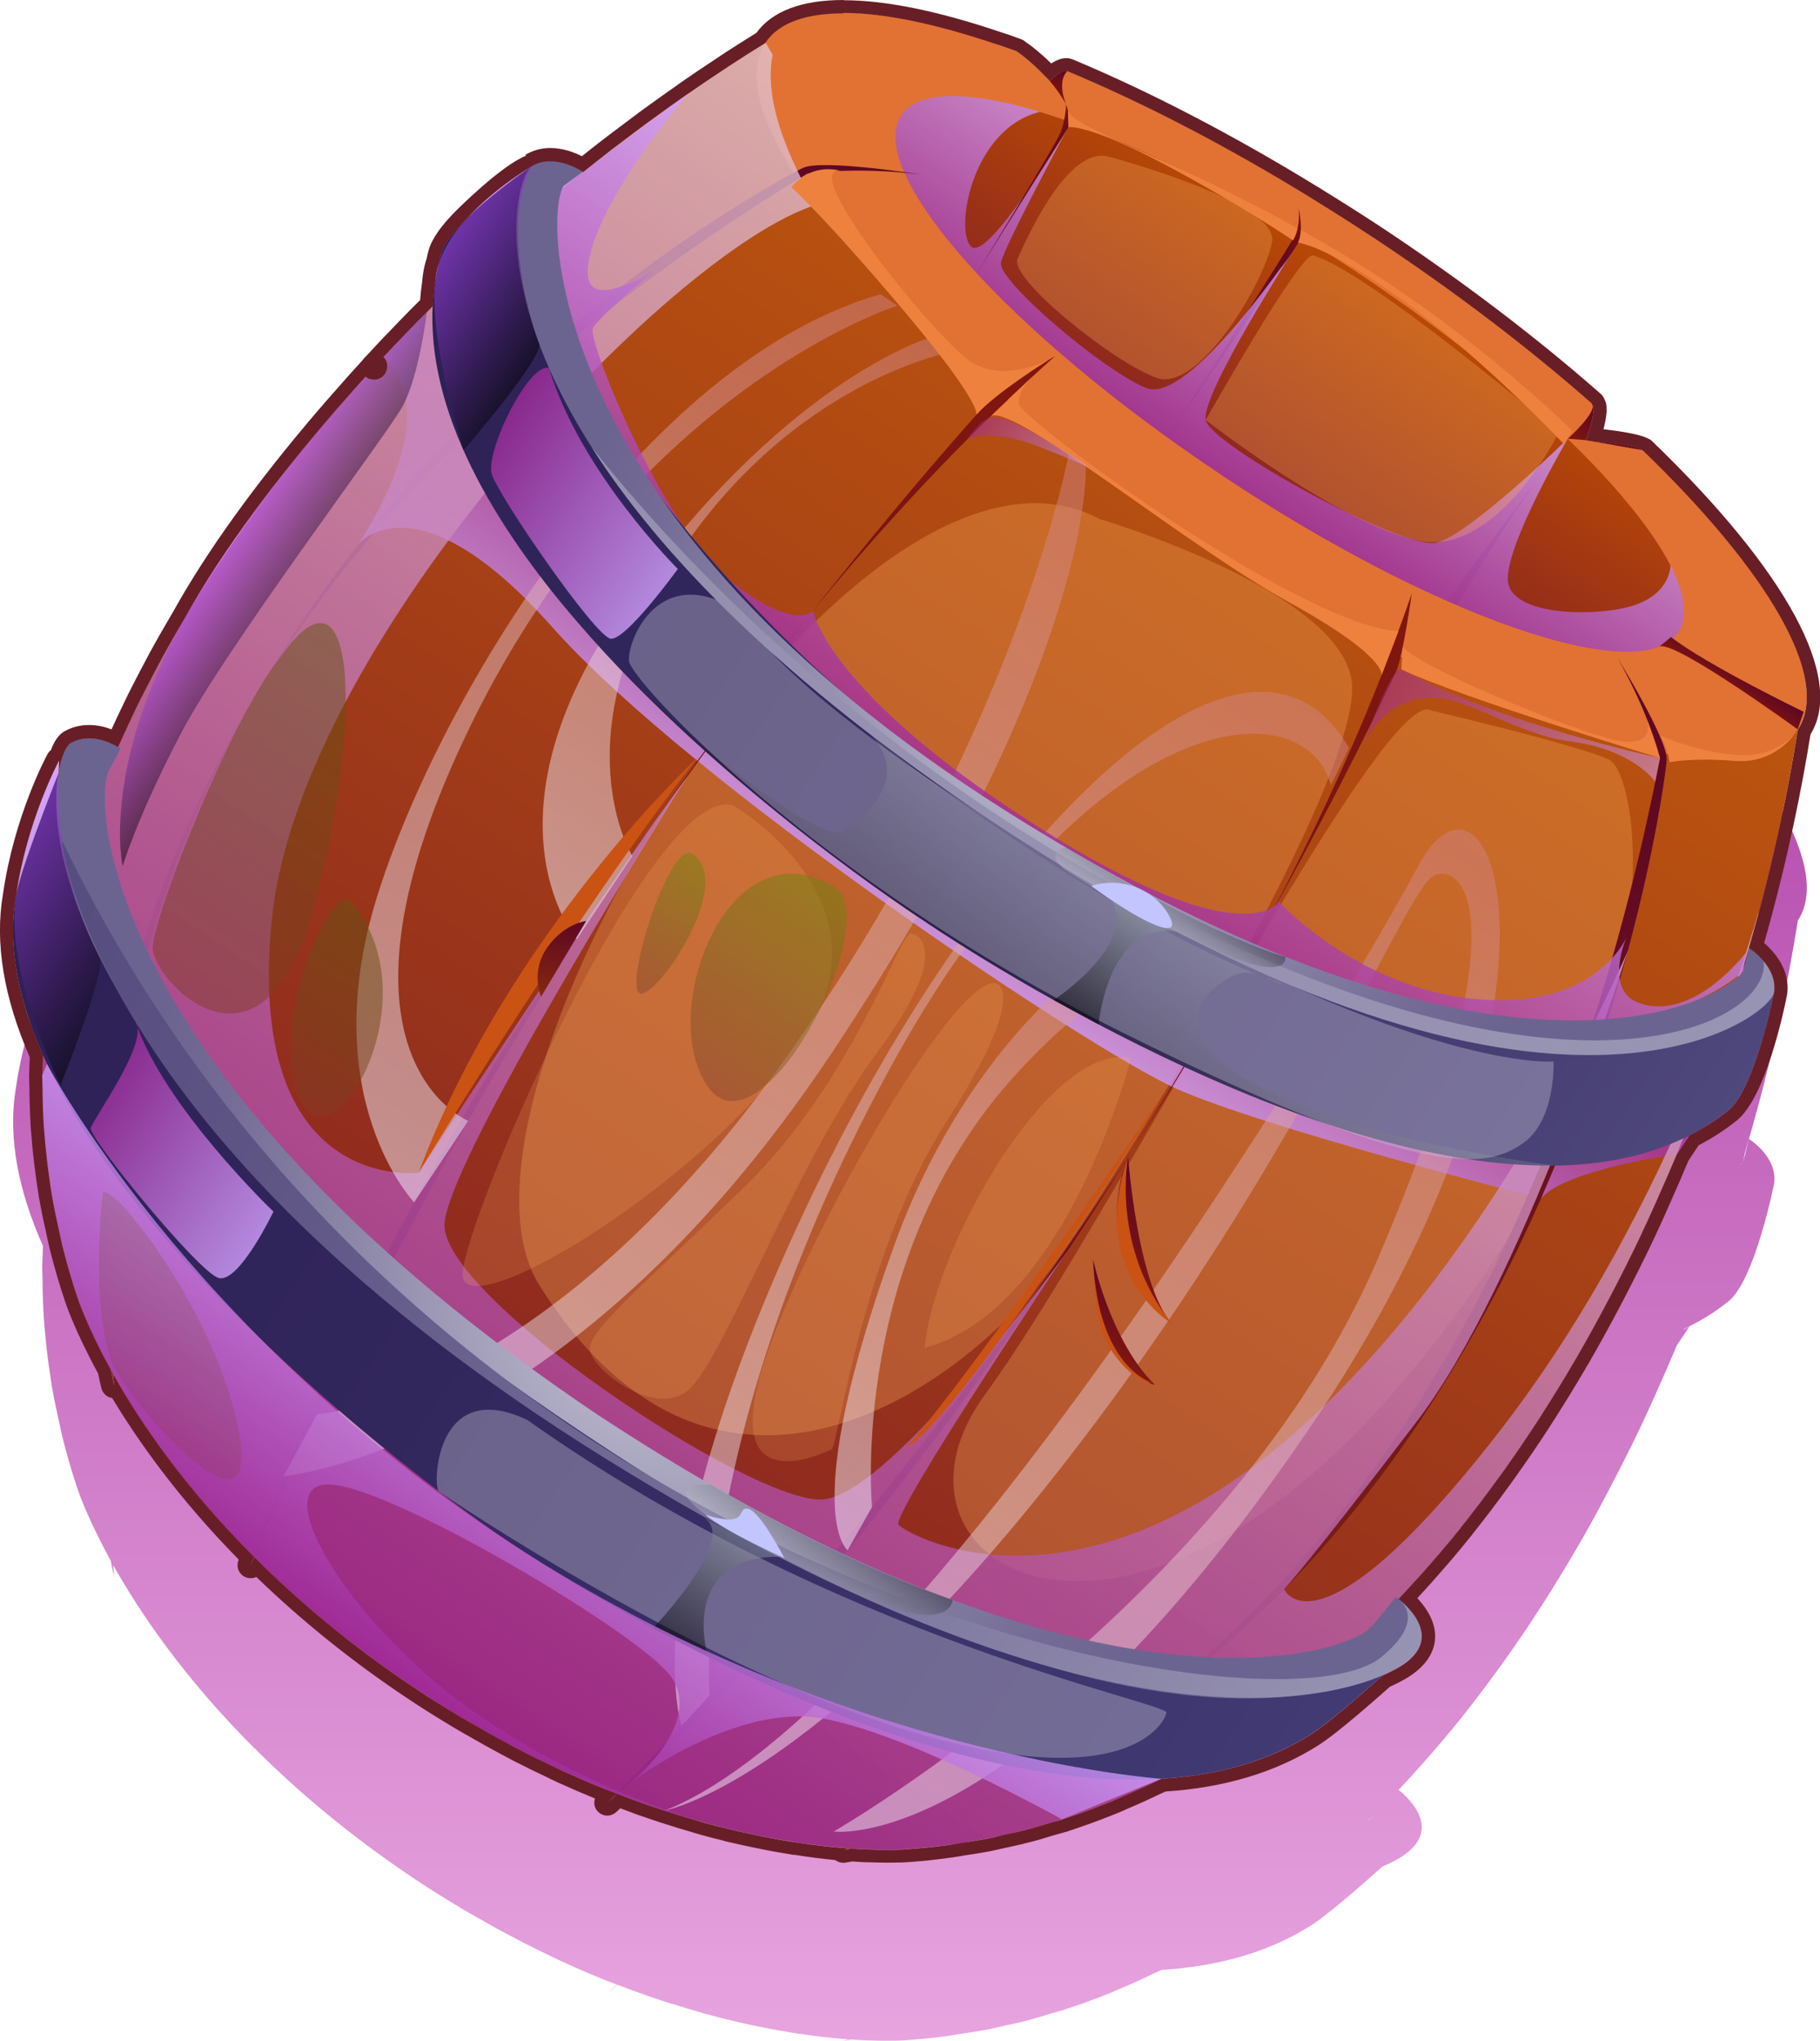 <?xml version="1.0" encoding="UTF-8"?>
<svg xmlns="http://www.w3.org/2000/svg" xmlns:xlink="http://www.w3.org/1999/xlink" viewBox="0 0 226.43 253.86">
  <defs>
    <style>
      .cls-1 {
        fill: url(#_ÂÁ_Ï_ÌÌ_È_ËÂÌÚ_1900-2);
      }

      .cls-2 {
        fill: url(#_ÂÁ_Ï_ÌÌ_È_ËÂÌÚ_384-10);
      }

      .cls-3 {
        fill: url(#_ÂÁ_Ï_ÌÌ_È_ËÂÌÚ_384-11);
      }

      .cls-4, .cls-5 {
        fill: #ffb060;
      }

      .cls-4, .cls-5, .cls-6 {
        mix-blend-mode: soft-light;
      }

      .cls-4, .cls-7 {
        opacity: .2;
      }

      .cls-5, .cls-8, .cls-9, .cls-10, .cls-11, .cls-12 {
        opacity: .3;
      }

      .cls-13 {
        fill: url(#_ÂÁ_Ï_ÌÌ_È_ËÂÌÚ_352);
      }

      .cls-14 {
        fill: url(#_ÂÁ_Ï_ÌÌ_È_ËÂÌÚ_396);
      }

      .cls-15 {
        fill: url(#_ÂÁ_Ï_ÌÌ_È_ËÂÌÚ_258);
      }

      .cls-16 {
        fill: url(#_ÂÁ_Ï_ÌÌ_È_ËÂÌÚ_384);
      }

      .cls-17 {
        fill: url(#_ÂÁ_Ï_ÌÌ_È_ËÂÌÚ_100);
      }

      .cls-18, .cls-19, .cls-20, .cls-21, .cls-22, .cls-23, .cls-24, .cls-25, .cls-26, .cls-27, .cls-28 {
        mix-blend-mode: multiply;
      }

      .cls-18, .cls-29, .cls-30, .cls-27, .cls-28, .cls-31, .cls-32, .cls-33, .cls-34, .cls-35, .cls-36, .cls-37 {
        opacity: .5;
      }

      .cls-38 {
        fill: url(#_ÂÁ_Ï_ÌÌ_È_ËÂÌÚ_352-2);
      }

      .cls-39 {
        fill: url(#_ÂÁ_Ï_ÌÌ_È_ËÂÌÚ_384-4);
      }

      .cls-40 {
        fill: url(#_ÂÁ_Ï_ÌÌ_È_ËÂÌÚ_384-3);
      }

      .cls-41 {
        fill: url(#_ÂÁ_Ï_ÌÌ_È_ËÂÌÚ_384-6);
      }

      .cls-42 {
        fill: url(#_ÂÁ_Ï_ÌÌ_È_ËÂÌÚ_384-9);
      }

      .cls-43 {
        fill: url(#_ÂÁ_Ï_ÌÌ_È_ËÂÌÚ_384-2);
      }

      .cls-44 {
        fill: url(#_ÂÁ_Ï_ÌÌ_È_ËÂÌÚ_384-7);
      }

      .cls-45 {
        fill: url(#_ÂÁ_Ï_ÌÌ_È_ËÂÌÚ_384-5);
      }

      .cls-46 {
        fill: url(#_ÂÁ_Ï_ÌÌ_È_ËÂÌÚ_384-8);
      }

      .cls-19 {
        fill: url(#_ÂÁ_Ï_ÌÌ_È_ËÂÌÚ_174);
      }

      .cls-19, .cls-20, .cls-21, .cls-23, .cls-24, .cls-25, .cls-26 {
        opacity: .8;
      }

      .cls-20 {
        fill: url(#_ÂÁ_Ï_ÌÌ_È_ËÂÌÚ_172);
      }

      .cls-21 {
        fill: url(#_ÂÁ_Ï_ÌÌ_È_ËÂÌÚ_11);
      }

      .cls-7 {
        fill: url(#_ÂÁ_Ï_ÌÌ_È_ËÂÌÚ_197-3);
      }

      .cls-29 {
        fill: url(#_ÂÁ_Ï_ÌÌ_È_ËÂÌÚ_197-2);
      }

      .cls-30 {
        fill: url(#_ÂÁ_Ï_ÌÌ_È_ËÂÌÚ_245-2);
      }

      .cls-47 {
        isolation: isolate;
      }

      .cls-48 {
        fill: #c3c5ff;
      }

      .cls-49 {
        fill: #ca5213;
      }

      .cls-50 {
        fill: #e27233;
      }

      .cls-6 {
        fill: #c1bbd1;
        opacity: .4;
      }

      .cls-51 {
        fill: #681e26;
      }

      .cls-23 {
        fill: url(#_ÂÁ_Ï_ÌÌ_È_ËÂÌÚ_11-3);
      }

      .cls-24 {
        fill: url(#_ÂÁ_Ï_ÌÌ_È_ËÂÌÚ_11-2);
      }

      .cls-25 {
        fill: url(#_ÂÁ_Ï_ÌÌ_È_ËÂÌÚ_11-4);
      }

      .cls-26 {
        fill: url(#_ÂÁ_Ï_ÌÌ_È_ËÂÌÚ_1027);
      }

      .cls-27 {
        fill: url(#_ÂÁ_Ï_ÌÌ_È_ËÂÌÚ_11-6);
      }

      .cls-28 {
        fill: url(#_ÂÁ_Ï_ÌÌ_È_ËÂÌÚ_11-5);
      }

      .cls-8 {
        fill: url(#_ÂÁ_Ï_ÌÌ_È_ËÂÌÚ_131-2);
      }

      .cls-8, .cls-31, .cls-32, .cls-9, .cls-10, .cls-11, .cls-33, .cls-34, .cls-37, .cls-12 {
        mix-blend-mode: screen;
      }

      .cls-31 {
        fill: url(#_ÂÁ_Ï_ÌÌ_È_ËÂÌÚ_62-5);
      }

      .cls-32 {
        fill: url(#_ÂÁ_Ï_ÌÌ_È_ËÂÌÚ_62-4);
      }

      .cls-9 {
        fill: url(#_ÂÁ_Ï_ÌÌ_È_ËÂÌÚ_62-2);
      }

      .cls-10 {
        fill: url(#_ÂÁ_Ï_ÌÌ_È_ËÂÌÚ_62-3);
      }

      .cls-11 {
        fill: url(#_ÂÁ_Ï_ÌÌ_È_ËÂÌÚ_131);
      }

      .cls-33 {
        fill: url(#_ÂÁ_Ï_ÌÌ_È_ËÂÌÚ_8-2);
      }

      .cls-34 {
        fill: url(#_ÂÁ_Ï_ÌÌ_È_ËÂÌÚ_8-3);
      }

      .cls-35 {
        fill: url(#_ÂÁ_Ï_ÌÌ_È_ËÂÌÚ_197);
      }

      .cls-36 {
        fill: url(#_ÂÁ_Ï_ÌÌ_È_ËÂÌÚ_245);
      }

      .cls-52 {
        fill: url(#_ÂÁ_Ï_ÌÌ_È_ËÂÌÚ_25-3);
      }

      .cls-53 {
        fill: url(#_ÂÁ_Ï_ÌÌ_È_ËÂÌÚ_25-2);
      }

      .cls-54 {
        fill: url(#_ÂÁ_Ï_ÌÌ_È_ËÂÌÚ_1900);
      }

      .cls-55 {
        fill: url(#_ÂÁ_Ï_ÌÌ_È_ËÂÌÚ_17-6);
      }

      .cls-56 {
        fill: url(#_ÂÁ_Ï_ÌÌ_È_ËÂÌÚ_17-5);
      }

      .cls-57 {
        fill: url(#_ÂÁ_Ï_ÌÌ_È_ËÂÌÚ_17-2);
      }

      .cls-58 {
        fill: url(#_ÂÁ_Ï_ÌÌ_È_ËÂÌÚ_17-3);
      }

      .cls-59 {
        fill: url(#_ÂÁ_Ï_ÌÌ_È_ËÂÌÚ_17-4);
      }

      .cls-60 {
        fill: url(#_ÂÁ_Ï_ÌÌ_È_ËÂÌÚ_81-2);
      }

      .cls-61 {
        fill: url(#_ÂÁ_Ï_ÌÌ_È_ËÂÌÚ_81-3);
      }

      .cls-37 {
        fill: url(#_ÂÁ_Ï_ÌÌ_È_ËÂÌÚ_8);
      }

      .cls-62 {
        fill: url(#_ÂÁ_Ï_ÌÌ_È_ËÂÌÚ_81);
      }

      .cls-63 {
        fill: url(#_ÂÁ_Ï_ÌÌ_È_ËÂÌÚ_69);
      }

      .cls-64 {
        fill: url(#_ÂÁ_Ï_ÌÌ_È_ËÂÌÚ_17);
      }

      .cls-65 {
        fill: url(#_ÂÁ_Ï_ÌÌ_È_ËÂÌÚ_59);
      }

      .cls-66 {
        fill: url(#_ÂÁ_Ï_ÌÌ_È_ËÂÌÚ_24);
      }

      .cls-67 {
        fill: url(#_ÂÁ_Ï_ÌÌ_È_ËÂÌÚ_25);
      }

      .cls-12 {
        fill: url(#_ÂÁ_Ï_ÌÌ_È_ËÂÌÚ_62);
      }

      .cls-68 {
        fill: #ef813e;
      }
    </style>
    <linearGradient id="_ÂÁ_Ï_ÌÌ_È_ËÂÌÚ_1900" data-name="¡ÂÁ˚ÏˇÌÌ˚È „‡‰ËÂÌÚ 1900" x1="113.2" y1="253.86" x2="113.2" y2="25.39" gradientUnits="userSpaceOnUse">
      <stop offset="0" stop-color="#e7a4df"/>
      <stop offset="1" stop-color="#a12a9a"/>
    </linearGradient>
    <linearGradient id="_ÂÁ_Ï_ÌÌ_È_ËÂÌÚ_1900-2" data-name="¡ÂÁ˚ÏˇÌÌ˚È „‡‰ËÂÌÚ 1900" x1="46.59" y1="69.38" x2="46.59" y2="69.3" xlink:href="#_ÂÁ_Ï_ÌÌ_È_ËÂÌÚ_1900"/>
    <linearGradient id="_ÂÁ_Ï_ÌÌ_È_ËÂÌÚ_24" data-name="¡ÂÁ˚ÏˇÌÌ˚È „‡‰ËÂÌÚ 24" x1="-821.49" y1="2201.66" x2="-821.49" y2="2007.11" gradientTransform="translate(1955.28 -1167.8) rotate(33.64)" gradientUnits="userSpaceOnUse">
      <stop offset="0" stop-color="#831f24"/>
      <stop offset="1" stop-color="#bb540e"/>
    </linearGradient>
    <linearGradient id="_ÂÁ_Ï_ÌÌ_È_ËÂÌÚ_258" data-name="¡ÂÁ˚ÏˇÌÌ˚È „‡‰ËÂÌÚ 258" x1="-822.46" y1="2025.29" x2="-822.46" y2="1988.13" gradientTransform="translate(1955.28 -1167.8) rotate(33.64)" gradientUnits="userSpaceOnUse">
      <stop offset="0" stop-color="#831f24"/>
      <stop offset="1" stop-color="#bb4b04"/>
    </linearGradient>
    <linearGradient id="_ÂÁ_Ï_ÌÌ_È_ËÂÌÚ_384" data-name="¡ÂÁ˚ÏˇÌÌ˚È „‡‰ËÂÌÚ 384" x1="-788.9" y1="2017.98" x2="-788.9" y2="1992.87" gradientTransform="translate(1955.28 -1167.8) rotate(33.64)" gradientUnits="userSpaceOnUse">
      <stop offset="0" stop-color="#81170e"/>
      <stop offset="1" stop-color="#5e0624"/>
    </linearGradient>
    <linearGradient id="_ÂÁ_Ï_ÌÌ_È_ËÂÌÚ_384-2" data-name="¡ÂÁ˚ÏˇÌÌ˚È „‡‰ËÂÌÚ 384" x1="-830.33" y1="2020.33" x2="-830.33" y2="1985.58" xlink:href="#_ÂÁ_Ï_ÌÌ_È_ËÂÌÚ_384"/>
    <linearGradient id="_ÂÁ_Ï_ÌÌ_È_ËÂÌÚ_11" data-name="¡ÂÁ˚ÏˇÌÌ˚È „‡‰ËÂÌÚ 11" x1="-820.67" y1="2025.29" x2="-820.67" y2="1991.41" gradientTransform="translate(1955.28 -1167.8) rotate(33.64)" gradientUnits="userSpaceOnUse">
      <stop offset="0" stop-color="#a12a9a"/>
      <stop offset="1" stop-color="#d3a2ff"/>
    </linearGradient>
    <linearGradient id="_ÂÁ_Ï_ÌÌ_È_ËÂÌÚ_384-3" data-name="¡ÂÁ˚ÏˇÌÌ˚È „‡‰ËÂÌÚ 384" x1="-754.37" y1="2008.06" x2="-754.37" y2="2004.87" xlink:href="#_ÂÁ_Ï_ÌÌ_È_ËÂÌÚ_384"/>
    <linearGradient id="_ÂÁ_Ï_ÌÌ_È_ËÂÌÚ_384-4" data-name="¡ÂÁ˚ÏˇÌÌ˚È „‡‰ËÂÌÚ 384" x1="-787.22" y1="1992.87" x2="-787.22" y2="1987.53" xlink:href="#_ÂÁ_Ï_ÌÌ_È_ËÂÌÚ_384"/>
    <linearGradient id="_ÂÁ_Ï_ÌÌ_È_ËÂÌÚ_384-5" data-name="¡ÂÁ˚ÏˇÌÌ˚È „‡‰ËÂÌÚ 384" x1="-788.2" y1="1987.54" x2="-788.2" y2="1987.52" xlink:href="#_ÂÁ_Ï_ÌÌ_È_ËÂÌÚ_384"/>
    <linearGradient id="_ÂÁ_Ï_ÌÌ_È_ËÂÌÚ_384-6" data-name="¡ÂÁ˚ÏˇÌÌ˚È „‡‰ËÂÌÚ 384" x1="-782.95" y1="1991.75" x2="-782.95" y2="1988.87" xlink:href="#_ÂÁ_Ï_ÌÌ_È_ËÂÌÚ_384"/>
    <linearGradient id="_ÂÁ_Ï_ÌÌ_È_ËÂÌÚ_384-7" data-name="¡ÂÁ˚ÏˇÌÌ˚È „‡‰ËÂÌÚ 384" x1="-864.88" y1="1992.81" x2="-864.88" y2="1989.27" xlink:href="#_ÂÁ_Ï_ÌÌ_È_ËÂÌÚ_384"/>
    <linearGradient id="_ÂÁ_Ï_ÌÌ_È_ËÂÌÚ_384-8" data-name="¡ÂÁ˚ÏˇÌÌ˚È „‡‰ËÂÌÚ 384" x1="-868.09" y1="1991.43" x2="-868.09" y2="1990.94" xlink:href="#_ÂÁ_Ï_ÌÌ_È_ËÂÌÚ_384"/>
    <linearGradient id="_ÂÁ_Ï_ÌÌ_È_ËÂÌÚ_384-9" data-name="¡ÂÁ˚ÏˇÌÌ˚È „‡‰ËÂÌÚ 384" x1="-863.22" y1="2004.64" x2="-860.83" y2="2004.64" xlink:href="#_ÂÁ_Ï_ÌÌ_È_ËÂÌÚ_384"/>
    <linearGradient id="_ÂÁ_Ï_ÌÌ_È_ËÂÌÚ_81" data-name="¡ÂÁ˚ÏˇÌÌ˚È „‡‰ËÂÌÚ 81" x1="-890.14" y1="2191.07" x2="-890.14" y2="2010.14" gradientTransform="translate(1955.28 -1167.8) rotate(33.64)" gradientUnits="userSpaceOnUse">
      <stop offset="0" stop-color="#86290e"/>
      <stop offset="1" stop-color="#5e0624"/>
    </linearGradient>
    <linearGradient id="_ÂÁ_Ï_ÌÌ_È_ËÂÌÚ_174" data-name="¡ÂÁ˚ÏˇÌÌ˚È „‡‰ËÂÌÚ 174" x1="-822.22" y1="2088.25" x2="-822.22" y2="2056.62" gradientTransform="translate(1955.28 -1167.8) rotate(33.64)" gradientUnits="userSpaceOnUse">
      <stop offset="0" stop-color="#cc9cff"/>
      <stop offset="1" stop-color="#a12a9a"/>
    </linearGradient>
    <linearGradient id="_ÂÁ_Ï_ÌÌ_È_ËÂÌÚ_25" data-name="¡ÂÁ˚ÏˇÌÌ˚È „‡‰ËÂÌÚ 25" x1="-851.83" y1="2200.31" x2="-851.83" y2="2019.63" gradientTransform="translate(1955.28 -1167.8) rotate(33.64)" gradientUnits="userSpaceOnUse">
      <stop offset="0" stop-color="#5e0624"/>
      <stop offset="1" stop-color="#81170e"/>
    </linearGradient>
    <linearGradient id="_ÂÁ_Ï_ÌÌ_È_ËÂÌÚ_81-2" data-name="¡ÂÁ˚ÏˇÌÌ˚È „‡‰ËÂÌÚ 81" x1="5698.51" y1="2189.63" x2="5698.51" y2="2012.83" gradientTransform="translate(6073.73 1572.03) rotate(-146.36) scale(1 -1)" xlink:href="#_ÂÁ_Ï_ÌÌ_È_ËÂÌÚ_81"/>
    <linearGradient id="_ÂÁ_Ï_ÌÌ_È_ËÂÌÚ_25-2" data-name="¡ÂÁ˚ÏˇÌÌ˚È „‡‰ËÂÌÚ 25" x1="5735.5" y1="2201.01" x2="5735.5" y2="2020.32" gradientTransform="translate(6073.73 1572.03) rotate(-146.36) scale(1 -1)" xlink:href="#_ÂÁ_Ï_ÌÌ_È_ËÂÌÚ_25"/>
    <linearGradient id="_ÂÁ_Ï_ÌÌ_È_ËÂÌÚ_1027" data-name="¡ÂÁ˚ÏˇÌÌ˚È „‡‰ËÂÌÚ 1027" x1="-821.49" y1="2201.66" x2="-821.49" y2="2007.12" gradientTransform="translate(1955.28 -1167.8) rotate(33.64)" gradientUnits="userSpaceOnUse">
      <stop offset="0" stop-color="#a12a9a"/>
      <stop offset="1" stop-color="#e3c2cf"/>
    </linearGradient>
    <linearGradient id="_ÂÁ_Ï_ÌÌ_È_ËÂÌÚ_17" data-name="¡ÂÁ˚ÏˇÌÌ˚È „‡‰ËÂÌÚ 17" x1="-870.13" y1="2151.44" x2="-870.13" y2="2025.28" gradientTransform="translate(1955.28 -1167.8) rotate(33.64)" gradientUnits="userSpaceOnUse">
      <stop offset="0" stop-color="#f6f2ff"/>
      <stop offset="1" stop-color="#cf8081"/>
    </linearGradient>
    <linearGradient id="_ÂÁ_Ï_ÌÌ_È_ËÂÌÚ_17-2" data-name="¡ÂÁ˚ÏˇÌÌ˚È „‡‰ËÂÌÚ 17" x1="-865.42" y1="2112.99" x2="-865.42" y2="2025.79" xlink:href="#_ÂÁ_Ï_ÌÌ_È_ËÂÌÚ_17"/>
    <linearGradient id="_ÂÁ_Ï_ÌÌ_È_ËÂÌÚ_17-3" data-name="¡ÂÁ˚ÏˇÌÌ˚È „‡‰ËÂÌÚ 17" x1="-836.34" y1="2188.81" x2="-836.34" y2="2028.81" xlink:href="#_ÂÁ_Ï_ÌÌ_È_ËÂÌÚ_17"/>
    <linearGradient id="_ÂÁ_Ï_ÌÌ_È_ËÂÌÚ_17-4" data-name="¡ÂÁ˚ÏˇÌÌ˚È „‡‰ËÂÌÚ 17" x1="-802.77" y1="2187.23" x2="-802.77" y2="2038.25" xlink:href="#_ÂÁ_Ï_ÌÌ_È_ËÂÌÚ_17"/>
    <linearGradient id="_ÂÁ_Ï_ÌÌ_È_ËÂÌÚ_17-5" data-name="¡ÂÁ˚ÏˇÌÌ˚È „‡‰ËÂÌÚ 17" x1="-794.83" y1="2157.6" x2="-794.83" y2="2069.55" xlink:href="#_ÂÁ_Ï_ÌÌ_È_ËÂÌÚ_17"/>
    <linearGradient id="_ÂÁ_Ï_ÌÌ_È_ËÂÌÚ_17-6" data-name="¡ÂÁ˚ÏˇÌÌ˚È „‡‰ËÂÌÚ 17" x1="-766.99" y1="2197.15" x2="-766.99" y2="2040.42" xlink:href="#_ÂÁ_Ï_ÌÌ_È_ËÂÌÚ_17"/>
    <linearGradient id="_ÂÁ_Ï_ÌÌ_È_ËÂÌÚ_59" data-name="¡ÂÁ˚ÏˇÌÌ˚È „‡‰ËÂÌÚ 59" x1="-922.33" y1="2153.8" x2="-720.64" y2="2153.8" gradientTransform="translate(1955.28 -1167.8) rotate(33.64)" gradientUnits="userSpaceOnUse">
      <stop offset="0" stop-color="#2c2055"/>
      <stop offset=".4" stop-color="#32275d"/>
      <stop offset="1" stop-color="#423b74"/>
    </linearGradient>
    <radialGradient id="_ÂÁ_Ï_ÌÌ_È_ËÂÌÚ_352" data-name="¡ÂÁ˚ÏˇÌÌ˚È „‡‰ËÂÌÚ 352" cx="-821.48" cy="2144.17" fx="-821.48" fy="2144.17" r="72.72" gradientTransform="translate(1955.28 -1167.8) rotate(33.64)" gradientUnits="userSpaceOnUse">
      <stop offset="0" stop-color="#ceccdb"/>
      <stop offset=".24" stop-color="#afacc4"/>
      <stop offset=".57" stop-color="#8b85a7"/>
      <stop offset=".84" stop-color="#746c96"/>
      <stop offset="1" stop-color="#6c6490"/>
    </radialGradient>
    <linearGradient id="_ÂÁ_Ï_ÌÌ_È_ËÂÌÚ_11-2" data-name="¡ÂÁ˚ÏˇÌÌ˚È „‡‰ËÂÌÚ 11" x1="-821.5" y1="2071.73" x2="-821.5" y2="2017.57" xlink:href="#_ÂÁ_Ï_ÌÌ_È_ËÂÌÚ_11"/>
    <linearGradient id="_ÂÁ_Ï_ÌÌ_È_ËÂÌÚ_69" data-name="¡ÂÁ˚ÏˇÌÌ˚È „‡‰ËÂÌÚ 69" x1="-917.88" y1="2061.56" x2="-725.08" y2="2061.56" gradientTransform="translate(1955.28 -1167.8) rotate(33.64)" gradientUnits="userSpaceOnUse">
      <stop offset="0" stop-color="#2c2055"/>
      <stop offset=".33" stop-color="#33285d"/>
      <stop offset=".87" stop-color="#484075"/>
      <stop offset="1" stop-color="#4f487d"/>
    </linearGradient>
    <radialGradient id="_ÂÁ_Ï_ÌÌ_È_ËÂÌÚ_352-2" data-name="¡ÂÁ˚ÏˇÌÌ˚È „‡‰ËÂÌÚ 352" cx="-821.49" cy="2052.61" fx="-821.49" fy="2052.61" r="67.13" xlink:href="#_ÂÁ_Ï_ÌÌ_È_ËÂÌÚ_352"/>
    <linearGradient id="_ÂÁ_Ï_ÌÌ_È_ËÂÌÚ_62" data-name="¡ÂÁ˚ÏˇÌÌ˚È „‡‰ËÂÌÚ 62" x1="-841.66" y1="2071.57" x2="-841.66" y2="2071.28" gradientTransform="translate(1955.28 -1167.8) rotate(33.64)" gradientUnits="userSpaceOnUse">
      <stop offset="0" stop-color="#000"/>
      <stop offset="1" stop-color="#95a1a9"/>
    </linearGradient>
    <linearGradient id="_ÂÁ_Ï_ÌÌ_È_ËÂÌÚ_62-2" data-name="¡ÂÁ˚ÏˇÌÌ˚È „‡‰ËÂÌÚ 62" x1="-781.79" y1="2069.78" x2="-781.79" y2="2069.01" xlink:href="#_ÂÁ_Ï_ÌÌ_È_ËÂÌÚ_62"/>
    <linearGradient id="_ÂÁ_Ï_ÌÌ_È_ËÂÌÚ_62-3" data-name="¡ÂÁ˚ÏˇÌÌ˚È „‡‰ËÂÌÚ 62" x1="-808.89" y1="2087.16" x2="-808.89" y2="2069.03" xlink:href="#_ÂÁ_Ï_ÌÌ_È_ËÂÌÚ_62"/>
    <linearGradient id="_ÂÁ_Ï_ÌÌ_È_ËÂÌÚ_8" data-name="¡ÂÁ˚ÏˇÌÌ˚È „‡‰ËÂÌÚ 8" x1="-917.69" y1="2053.05" x2="-900.79" y2="2053.05" gradientTransform="translate(1955.28 -1167.8) rotate(33.64)" gradientUnits="userSpaceOnUse">
      <stop offset="0" stop-color="#b147fb"/>
      <stop offset="1" stop-color="#000"/>
    </linearGradient>
    <linearGradient id="_ÂÁ_Ï_ÌÌ_È_ËÂÌÚ_8-2" data-name="¡ÂÁ˚ÏˇÌÌ˚È „‡‰ËÂÌÚ 8" x1="-922.34" y1="2146.92" x2="-899.78" y2="2146.92" xlink:href="#_ÂÁ_Ï_ÌÌ_È_ËÂÌÚ_8"/>
    <linearGradient id="_ÂÁ_Ï_ÌÌ_È_ËÂÌÚ_100" data-name="¡ÂÁ˚ÏˇÌÌ˚È „‡‰ËÂÌÚ 100" x1="-916.52" y1="2144.78" x2="-720.28" y2="2144.78" gradientTransform="translate(1955.28 -1167.8) rotate(33.64)" gradientUnits="userSpaceOnUse">
      <stop offset="0" stop-color="#564d7f"/>
      <stop offset=".22" stop-color="#5e5585"/>
      <stop offset=".58" stop-color="#746e97"/>
      <stop offset="1" stop-color="#9793b2"/>
    </linearGradient>
    <linearGradient id="_ÂÁ_Ï_ÌÌ_È_ËÂÌÚ_396" data-name="¡ÂÁ˚ÏˇÌÌ˚È „‡‰ËÂÌÚ 396" x1="-888.72" y1="2052.78" x2="-728.59" y2="2052.78" gradientTransform="translate(1955.28 -1167.8) rotate(33.64)" gradientUnits="userSpaceOnUse">
      <stop offset="0" stop-color="#9690af"/>
      <stop offset="1" stop-color="#9793b2"/>
    </linearGradient>
    <linearGradient id="_ÂÁ_Ï_ÌÌ_È_ËÂÌÚ_62-4" data-name="¡ÂÁ˚ÏˇÌÌ˚È „‡‰ËÂÌÚ 62" x1="-800.29" y1="2086.41" x2="-800.29" y2="2070.67" xlink:href="#_ÂÁ_Ï_ÌÌ_È_ËÂÌÚ_62"/>
    <linearGradient id="_ÂÁ_Ï_ÌÌ_È_ËÂÌÚ_131" data-name="¡ÂÁ˚ÏˇÌÌ˚È „‡‰ËÂÌÚ 131" x1="-789.37" y1="2163.72" x2="-789.37" y2="2155.51" gradientTransform="translate(1955.28 -1167.8) rotate(33.64)" gradientUnits="userSpaceOnUse">
      <stop offset="0" stop-color="#d3d8db"/>
      <stop offset="1" stop-color="#000"/>
    </linearGradient>
    <linearGradient id="_ÂÁ_Ï_ÌÌ_È_ËÂÌÚ_131-2" data-name="¡ÂÁ˚ÏˇÌÌ˚È „‡‰ËÂÌÚ 131" x1="-797.09" y1="2072.14" x2="-797.09" y2="2065.97" xlink:href="#_ÂÁ_Ï_ÌÌ_È_ËÂÌÚ_131"/>
    <linearGradient id="_ÂÁ_Ï_ÌÌ_È_ËÂÌÚ_62-5" data-name="¡ÂÁ˚ÏˇÌÌ˚È „‡‰ËÂÌÚ 62" x1="-797.96" y1="2179.08" x2="-797.96" y2="2162.76" xlink:href="#_ÂÁ_Ï_ÌÌ_È_ËÂÌÚ_62"/>
    <linearGradient id="_ÂÁ_Ï_ÌÌ_È_ËÂÌÚ_11-3" data-name="¡ÂÁ˚ÏˇÌÌ˚È „‡‰ËÂÌÚ 11" x1="-896.33" y1="2162.41" x2="-868.63" y2="2162.41" xlink:href="#_ÂÁ_Ï_ÌÌ_È_ËÂÌÚ_11"/>
    <linearGradient id="_ÂÁ_Ï_ÌÌ_È_ËÂÌÚ_11-4" data-name="¡ÂÁ˚ÏˇÌÌ˚È „‡‰ËÂÌÚ 11" x1="-899.88" y1="2067.68" x2="-871.42" y2="2067.68" xlink:href="#_ÂÁ_Ï_ÌÌ_È_ËÂÌÚ_11"/>
    <linearGradient id="_ÂÁ_Ï_ÌÌ_È_ËÂÌÚ_8-3" data-name="¡ÂÁ˚ÏˇÌÌ˚È „‡‰ËÂÌÚ 8" x1="-919.45" y1="2097.53" x2="-908.43" y2="2097.53" xlink:href="#_ÂÁ_Ï_ÌÌ_È_ËÂÌÚ_8"/>
    <linearGradient id="_ÂÁ_Ï_ÌÌ_È_ËÂÌÚ_172" data-name="¡ÂÁ˚ÏˇÌÌ˚È „‡‰ËÂÌÚ 172" x1="-820.31" y1="2201.66" x2="-820.31" y2="2159.63" gradientTransform="translate(1955.28 -1167.8) rotate(33.64)" gradientUnits="userSpaceOnUse">
      <stop offset="0" stop-color="#a12a9a"/>
      <stop offset="1" stop-color="#cc9cff"/>
    </linearGradient>
    <linearGradient id="_ÂÁ_Ï_ÌÌ_È_ËÂÌÚ_11-5" data-name="¡ÂÁ˚ÏˇÌÌ˚È „‡‰ËÂÌÚ 11" x1="-789.95" y1="2029.2" x2="-755.52" y2="2029.2" xlink:href="#_ÂÁ_Ï_ÌÌ_È_ËÂÌÚ_11"/>
    <linearGradient id="_ÂÁ_Ï_ÌÌ_È_ËÂÌÚ_11-6" data-name="¡ÂÁ˚ÏˇÌÌ˚È „‡‰ËÂÌÚ 11" x1="-850.38" y1="2031.57" x2="-835.67" y2="2031.57" xlink:href="#_ÂÁ_Ï_ÌÌ_È_ËÂÌÚ_11"/>
    <linearGradient id="_ÂÁ_Ï_ÌÌ_È_ËÂÌÚ_384-10" data-name="¡ÂÁ˚ÏˇÌÌ˚È „‡‰ËÂÌÚ 384" x1="-776.25" y1="2111.78" x2="-776.25" y2="2097.52" xlink:href="#_ÂÁ_Ï_ÌÌ_È_ËÂÌÚ_384"/>
    <linearGradient id="_ÂÁ_Ï_ÌÌ_È_ËÂÌÚ_384-11" data-name="¡ÂÁ˚ÏˇÌÌ˚È „‡‰ËÂÌÚ 384" x1="-773.3" y1="2119.56" x2="-773.3" y2="2110.54" xlink:href="#_ÂÁ_Ï_ÌÌ_È_ËÂÌÚ_384"/>
    <linearGradient id="_ÂÁ_Ï_ÌÌ_È_ËÂÌÚ_81-3" data-name="¡ÂÁ˚ÏˇÌÌ˚È „‡‰ËÂÌÚ 81" x1="-854.19" y1="2120.31" x2="-859.08" y2="2111.84" xlink:href="#_ÂÁ_Ï_ÌÌ_È_ËÂÌÚ_81"/>
    <linearGradient id="_ÂÁ_Ï_ÌÌ_È_ËÂÌÚ_197" data-name="¡ÂÁ˚ÏˇÌÌ˚È „‡‰ËÂÌÚ 197" x1="-895.28" y1="2145.88" x2="-895.28" y2="2097.63" gradientTransform="translate(1955.28 -1167.8) rotate(33.64)" gradientUnits="userSpaceOnUse">
      <stop offset="0" stop-color="#833b24"/>
      <stop offset="1" stop-color="#63540e"/>
    </linearGradient>
    <linearGradient id="_ÂÁ_Ï_ÌÌ_È_ËÂÌÚ_197-2" data-name="¡ÂÁ˚ÏˇÌÌ˚È „‡‰ËÂÌÚ 197" x1="-876.34" y1="2149.31" x2="-876.34" y2="2124.63" xlink:href="#_ÂÁ_Ï_ÌÌ_È_ËÂÌÚ_197"/>
    <linearGradient id="_ÂÁ_Ï_ÌÌ_È_ËÂÌÚ_197-3" data-name="¡ÂÁ˚ÏˇÌÌ˚È „‡‰ËÂÌÚ 197" x1="-871.3" y1="2193.54" x2="-871.3" y2="2171.61" xlink:href="#_ÂÁ_Ï_ÌÌ_È_ËÂÌÚ_197"/>
    <linearGradient id="_ÂÁ_Ï_ÌÌ_È_ËÂÌÚ_245" data-name="¡ÂÁ˚ÏˇÌÌ˚È „‡‰ËÂÌÚ 245" x1="-834.42" y1="2119.57" x2="-834.42" y2="2089.83" gradientTransform="translate(1955.28 -1167.8) rotate(33.64)" gradientUnits="userSpaceOnUse">
      <stop offset="0" stop-color="#89452f"/>
      <stop offset="1" stop-color="#6b860e"/>
    </linearGradient>
    <linearGradient id="_ÂÁ_Ï_ÌÌ_È_ËÂÌÚ_245-2" data-name="¡ÂÁ˚ÏˇÌÌ˚È „‡‰ËÂÌÚ 245" x1="-848.07" y1="2114.25" x2="-848.07" y2="2096.2" xlink:href="#_ÂÁ_Ï_ÌÌ_È_ËÂÌÚ_245"/>
    <linearGradient id="_ÂÁ_Ï_ÌÌ_È_ËÂÌÚ_25-3" data-name="¡ÂÁ˚ÏˇÌÌ˚È „‡‰ËÂÌÚ 25" x1="-830.8" y1="1995.02" x2="-830.8" y2="1987.52" xlink:href="#_ÂÁ_Ï_ÌÌ_È_ËÂÌÚ_25"/>
  </defs>
  <g class="cls-47">
    <g id="Layer_2" data-name="Layer 2">
      <g id="_Layer_" data-name="&amp;lt;Layer&amp;gt;">
        <g>
          <g class="cls-22">
            <path class="cls-54" d="M223.67,114.51h0c4.22-6.38-3.76-19.76-19.3-34.75h-.01c-1.07-.58-4.64-1-7.04-1.22,0,0,.73-2.05.88-3.43.01-.08.02-.16.03-.23,0-.1,0-.2-.01-.29,0-.11,0-.23-.02-.31-.01-.07-.05-.1-.08-.14-.03-.08-.05-.17-.11-.21h.01s-.01,0-.02-.01c-7.64-6.71-16.62-13.61-26.54-20.2-2.71-1.81-5.41-3.52-8.1-5.17v-.02s0,.02,0,.02c-10.75-6.63-21.21-12.04-30.58-15.93-.71-.29-2.19,1.21-2.19,1.21,0,0-.06-.08-.19-.22-.31-.33-.98-1.04-1.85-1.82-.02,0-.03-.03-.05-.03-.55-.49-1.18-1.03-1.85-1.48-.06-.06-.13-.1-.19-.14-.78-.29-1.55-.55-2.31-.8h-.01s-.04,0-.06-.03h-.02c-14.57-4.94-25.39-5.42-28.82-.25h0c-1.46.91-2.91,1.84-4.38,2.8-.41.25-.81.53-1.22.8-1.07.71-2.14,1.43-3.21,2.17-.24.17-.47.32-.71.48h0s-.05.03-.08.04c-.21.15-.43.31-.64.47-1.02.71-2.05,1.44-3.07,2.18-.47.34-.94.68-1.41,1.03-1.07.79-2.14,1.59-3.2,2.4-.41.31-.82.62-1.23.95-1.12.85-2.24,1.74-3.35,2.63-1.15.87-2.03,1.52-2.46,1.83l2.26-1.68s-3.49-2.46-6.32-.75h0s-4.62,2.65-8.15,6.56c-1.55,1.52-2.8,3.08-3.17,4.37-.11.37-.18.74-.27,1.11-.02.07-.05.14-.08.21-.23.71-.36,1.55-.43,2.46-.13.89-.22,1.8-.26,2.71-.25.24-.49.49-.73.73,0,0,0,0-.01.01h0s-.36.34-.98.97c-.06.06-.12.12-.18.19-.61.62-1.44,1.48-2.46,2.55-.16.17-.32.34-.48.5-.67.7-1.33,1.41-1.99,2.14l-.38.4s.06-.06.09-.08c-.02.03-.04.04-.06.06-.15.16-.29.31-.44.49-1.03,1.11-2.05,2.25-3.06,3.41-.48.55-.95,1.08-1.45,1.66-.24.27-.49.56-.73.85-.06.06-.11.13-.17.19-5.98,6.99-12.9,15.89-17.83,24.73,0,0,0,.01,0,.01-1.04,1.74-2.04,3.49-3,5.26-.25.45-.48.91-.72,1.37-.65,1.19-1.28,2.42-1.88,3.64-.3.59-.58,1.18-.86,1.77-.53,1.1-1.05,2.21-1.55,3.34-.1.22-.21.44-.31.66-.88-.53-3.48-1.84-5.88-.49-.51.29-1.17,1.59-1.53,3.78.02-.52.04-1.05.08-1.58,0,0-4,7.37-5.37,16.94-1.05,6.17.34,12.86,3.37,19.66-.02.69-.07,1.35-.08,2.02,0,.2-.02.4-.02.59,0,.47.04.93.04,1.4.01,1.52.05,3.05.14,4.57.04.74.11,1.5.18,2.22.12,1.43.29,2.86.49,4.28.11.76.22,1.53.34,2.29.25,1.48.56,2.95.89,4.42.15.69.29,1.36.45,2.04.54,2.13,1.15,4.26,1.87,6.39,0,0,1.12,3.46,4.11,8.88.26,1.31.44,2.01.44,2.01-.05-.47-.07-.93-.11-1.4,3.33,5.92,8.86,14.06,17.49,22.69-.13.37-.27.73-.4,1.1,0,0,.14-.37.44-1.08,5.4,5.41,11.99,10.99,20.06,16.37,1.91,1.28,3.8,2.44,5.67,3.57.58.34,1.14.67,1.72.99,1.32.76,2.63,1.5,3.92,2.18.6.32,1.2.64,1.79.95,1.37.7,2.71,1.36,4.04,1.99.43.21.86.43,1.28.6,1.7.78,3.35,1.5,4.98,2.16.54.22,1.05.4,1.58.6.03,0,.05.02.08.03-.75.74-1.19,1.17-1.19,1.17.43-.37.84-.77,1.26-1.15,1.03.4,2.05.78,3.06,1.14.69.25,1.37.47,2.05.7.27.09.54.19.81.27h-.01.01c.55.19,1.08.33,1.62.49.74.25,1.49.47,2.21.67.08.02.16.05.24.08.49.13.81.23.92.27h.03c.86.23,1.7.45,2.53.66.11.03.22.05.32.08,1.32.32,2.58.6,3.8.86.24.04.48.08.72.14,1.19.23,2.34.43,3.43.61.19.03.37.06.56.09,2.27.34,4.29.57,6.04.71.11,0,.23.01.34.01.03.01.06.01.09.01-.23.07-.45.14-.68.21,0,0,.36-.04.99-.19.7.06,1.34.09,1.94.12.09,0,.16,0,.24,0,1.43.05,2.55.05,3.33.03h.14c.36,0,.64-.03.83-.03h.1c.14-.02.24-.03.24-.03,1.72-.11,3.43-.28,5.12-.51.52-.07,1.03-.17,1.55-.25,1.15-.18,2.31-.34,3.44-.56.75-.14,1.48-.34,2.22-.49.86-.19,1.74-.37,2.6-.59,1.05-.28,2.08-.59,3.11-.91.45-.14.92-.25,1.37-.4v.03s.14-.06.14-.06c.05-.02.11-.03.16-.06,1.9-.61,3.76-1.29,5.6-2.02.56-.24,1.11-.49,1.67-.73,1.31-.55,2.6-1.13,3.88-1.76.31-.15.63-.27.93-.43.01,0,.02,0,.04,0,6.82-.43,13.14-2.1,18.54-5.51,1.96-1.24,5.81-4.57,8.92-7.35,1.12-.47,1.98-.95,2.57-1.35,3.6-2.44,2.28-5.16.84-6.82-.51-.62-1.02-1.06-1.36-1.32-.02-.02-.03-.02-.05-.04.6-.63,1.19-1.28,1.78-1.92.35-.39.7-.77,1.05-1.17,1.64-1.84,3.26-3.73,4.82-5.67.11-.14.22-.29.34-.43,1.48-1.86,2.92-3.77,4.33-5.71.29-.39.58-.78.86-1.19,1.44-2.02,2.85-4.08,4.21-6.19.25-.39.49-.78.74-1.15,1.25-1.96,2.47-3.95,3.65-5.97.16-.28.34-.56.5-.84,1.27-2.18,2.49-4.41,3.67-6.65.26-.49.52-1,.78-1.5,1.18-2.27,2.33-4.55,3.43-6.86.06-.12.1-.23.15-.34,1.06-2.24,2.06-4.49,3.04-6.74.22-.51.44-1.02.65-1.52.2-.47.41-.95.61-1.43l1.56-2.33s-.26.15-.77.37c0-.01.01-.02.02-.05,1.98-.93,3.87-2.07,5.61-3.47,3.32-2.65,5.69-14.66,5.69-14.66.24-1.58-.5-2.94-1.31-3.93-.87-1.02-1.82-1.62-1.82-1.62l-.72,2.87.19-1.06c.6-2.03,1.18-4.05,1.72-6.06,2.1-7.83,3.72-15.53,4.89-22.9h0s0,0,0-.01h0ZM170.68,226.02s.06-.06.09-.09c-.14.18-.36.39-.63.59,0,0,.01,0,.02-.02.17-.16.35-.32.52-.48ZM216.66,144.82c.08-.08.14-.14.16-.15-.05.07-.12.14-.19.22.01-.03.02-.05.02-.07ZM70.09,46.97h0,0Z"/>
            <path class="cls-1" d="M46.64,69.3c-.06.05-.1.08-.1.08l.1-.08Z"/>
          </g>
          <path class="cls-66" d="M112.71,229.99s-27.37,2.4-61.03-20.01c-33.67-22.4-42.03-48.55-42.03-48.55C-11.18,100.29,45.7,35.86,95.24,5.29c.29.5.58,1.02.89,1.52,18.4,31.6,55.37,53.15,55.37,53.15,0,0,35.29,26.63,72.17,30.78-1.17,7.36-2.79,15.08-4.89,22.89-14.23,53.23-49.9,112.52-106.07,116.36Z"/>
          <path class="cls-5" d="M136.88,64.59c-30.39-16.31-84.66,71.76-69.74,95.34,22.46,35.51,53.62,11.9,64.21-2.93,10.59-14.84,37.9-60.54,36.85-72-1.06-11.44-31.32-20.42-31.32-20.42Z"/>
          <path class="cls-5" d="M178.08,88.38c-5.89-3.55-40.11,64.06-55.5,85.03-15.38,20.97,16.52,40.41,52.01-1.61,35.49-42.03,29.42-75.49,25.61-77.3-3.81-1.82-22.12-6.12-22.12-6.12Z"/>
          <path class="cls-15" d="M213.93,85.38c-1.11,1.3-2.86,2.09-5.1,2.35-21.01,2.64-86.44-36.66-102.78-63.15-3.81-6.19-4.96-11.66-2.23-15.75,1.61-1.27,3.6-2.05,5.93-2.4.06,0,.12-.01.18-.01,27.83-4,101.25,51.6,105.15,73.38v.03c.2,1.05.23,2.01.08,2.88-.16,1.01-.56,1.92-1.22,2.67Z"/>
          <path class="cls-16" d="M195.04,54.58l-15.03,20.16,1.26.55s6.38-11.2,13.77-20.71Z"/>
          <path class="cls-43" d="M145.28,54.45s15.29-24.09,16-25.4c.71-1.31,2.1-4.29,2.1-4.29,0,0-.84,3.08-1.38,4.55-.54,1.49-16.72,25.14-16.72,25.14Z"/>
          <path class="cls-21" d="M216.48,81.64l-1.33,1.06-6.32,5.02c-21.01,2.64-86.44-36.66-102.78-63.15l3.7-18.15v-.08s.18.07.18.07l19.45,7.5c-8.61,2.13-10.65,15.01-8.52,16.79,2.01,1.68,10.75-12.69,11.78-14.39-.84,1.58-7.64,14.3-8.11,16.35-.48,2.17,12.66,13.43,18.08,15.61,5.41,2.17,18.76-17.85,18.76-17.85,0,0-12,18.63-11.37,21.82.63,3.17,24.59,16.23,28.71,15.26,4.1-.96,16.34-12.93,16.34-12.93,0,0-7.59,12.89-7.46,17.53.15,4.65,11.36,4.69,15.86,3.14,4.5-1.57,4.37-4.97,4.37-4.97l7.26,9.51v.03s1.41,1.82,1.41,1.82Z"/>
          <path class="cls-50" d="M204.37,55.99h-.01c-1.07-.59-4.64-1-7.04-1.24,0,0,1.46-4.03.7-4.59v-.03c-7.65-6.7-16.62-13.59-26.55-20.2-13.58-9.04-26.96-16.23-38.68-21.11-.71-.28-2.19,1.23-2.19,1.23,0,0-.06-.08-.19-.23-.52-.61-1.14-1.23-1.85-1.82-.02-.01-.03-.03-.05-.03-.55-.5-1.18-1.02-1.85-1.5-.06-.05-.13-.1-.19-.14-.78-.27-1.55-.55-2.31-.8h-.01s-.04-.03-.06-.03h-.02c-14.57-4.94-25.39-5.42-28.82-.26-6.64,10,16.73,37.21,52.2,60.8,35.47,23.6,69.59,34.64,76.23,24.67,4.23-6.35-3.75-19.75-19.29-34.75ZM152.05,59.14c-26.7-17.76-44.56-37.82-39.92-44.8,4.64-6.96,30.04,1.78,56.73,19.54,26.69,17.75,44.56,37.81,39.92,44.79-4.64,6.97-30.05-1.76-56.73-19.52Z"/>
          <path class="cls-40" d="M206.46,80.43c1.84-.88,17.2,10.3,17.2,10.3l.74-2.19s-12.02-5.81-16.51-9.3l-1.44,1.18Z"/>
          <path class="cls-39" d="M195.04,54.58s3.95-3.53,2.97-4.44c.8.54-.68,4.61-.68,4.61-1.32-.11-2.29-.18-2.29-.18Z"/>
          <path class="cls-45" d="M198.02,50.14s0,.03.02,0c-.01.02-.02,0-.03,0h.01Z"/>
          <path class="cls-41" d="M204.36,55.99l-7.04-1.23c2.4.24,5.96.65,7.04,1.23Z"/>
          <path class="cls-44" d="M132.64,12.99c-.19-.34-.87-1.55-2.04-2.92,0,0,1.48-1.51,2.19-1.23-1.24,1.25-.37,3.63-.15,4.15Z"/>
          <path class="cls-46" d="M130.41,9.84c-.31-.32-.98-1.04-1.85-1.82.71.59,1.33,1.21,1.85,1.82Z"/>
          <path class="cls-42" d="M133.3,15.21l-11.78,18.79s9.84-16,10.45-17.58c.61-1.61.67-3.43.67-3.43l.67,2.22Z"/>
          <path class="cls-62" d="M114.43,21.69s-12.12-1.92-14.52-.81c-2.4,1.12-97.07,50.1-85.71,151.44,0,0-22.61-84.47,86.22-150.71,0,0,5.76-.92,14.01.08Z"/>
          <path class="cls-19" d="M208.61,143.58s-14.04,1.92-16.9,5.52c0,0-34.45-8.79-45.44-13.72-10.99-4.94-60.44-38.08-77.52-57.33-17.08-19.26-24.18-10.34-24.18-10.34,0,0,7.31-10.72,5.87-17.88-1.44-7.15-3.9-4.2-3.9-4.2l6.57-6.86s12.04,46.29,69.07,79.68c63.94,37.44,87.98,22.77,87.98,22.77l-1.56,2.35Z"/>
          <path class="cls-67" d="M131.27,44.29s-6.7,3.95-8.22,5.55c-1.52,1.61-68.29,75.13-91.87,144.87,0,0,37.23-94.41,100.09-150.42Z"/>
          <path class="cls-60" d="M201.24,81.84s6.22,10.08,6.12,12.63c-.1,2.55-13.75,111.67-102.48,135.62,0,0,77.35-11.39,101.65-135.8,0,0-1.33-5.47-5.29-12.45Z"/>
          <path class="cls-53" d="M175.64,73.81s-1.06,7.71-1.95,9.73c-.89,2.03-42.92,92.02-98.14,140.7,0,0,72.7-70.81,100.09-150.42Z"/>
          <path class="cls-26" d="M144.49,221.25c-3.94,1.97-8.02,3.67-12.24,4.99-.05.03-.09.03-.14.05-6.16,1.97-12.65,3.24-19.41,3.7,0,0-9.83.87-24.97-3.28h-.03c-.11-.03-.42-.13-.92-.27-9.93-2.8-22.04-7.76-35.11-16.46-33.67-22.4-42.03-48.55-42.03-48.55-3.13-9.19-4.5-18.43-4.41-27.63C5.73,81.7,53.13,31.26,95.24,5.29c.29.5.58,1.02.89,1.52-.72,3.39-.16,9.22,5.35,18.68-18.42,5.86-64.21,54.56-67.66,88.85-3.43,34.3,18.27,31.53,18.27,31.53,0,0,24.51-37.44,33.5-49.41,0,0-29.36,46.62-30.28,55.6-.9,8.98,38.39,35.12,47.07,34.45,8.7-.68,30.5-31.02,30.5-31.02,0,0-22.05,32.88-21.09,34.15.95,1.24,20.73,12.32,47.42-9.82,25.65-21.28,42.09-58.74,43.32-61.57-.9,2.87-13.18,41.43-26.27,58.57-13.6,17.81-16.5,20.86-16.5,20.86,0,0,4.12,9.52,26.69-19.51,22.26-28.62,32.03-63.68,32.3-64.64l.03.1c-11.33,42.37-36.25,88.59-74.28,107.62Z"/>
          <g class="cls-18">
            <path class="cls-64" d="M109.52,36.61c-29.6,8.45-54.85,50-62.62,74.96-7.76,24.98,4.62,37.98,4.62,37.98l6.73-10.13s-19.95-8.09.56-49.7c20.51-41.59,52.84-51.7,52.84-51.7l-2.12-1.42Z"/>
            <path class="cls-57" d="M116.36,41.77s-17.58,4.61-37.68,32.13c-20.1,27.51-6.92,42.94-6.92,42.94l6.91-10.37s-9.08-14.58,5.39-36.89c14.48-22.29,34.46-25.84,34.46-25.84l-2.16-1.97Z"/>
            <path class="cls-58" d="M132.97,56.45s-6.65,35.84-36.35,76.74c-29.7,40.89-57.17,42.72-57.17,42.72l-4.18,7.71s35.14-2.95,68.23-52.68c33.09-49.72,31.58-73.09,31.58-73.09l-2.1-1.4Z"/>
            <path class="cls-59" d="M167.83,93.04c-12.93-22.18-46.14,11.62-67.71,57.52-21.58,45.9-15.33,64.11-15.33,64.11l3.5-3.78s-2.8-31.33,22.01-77.23c24.81-45.91,51.8-48.39,55.29-36.02l2.25-4.6Z"/>
            <path class="cls-56" d="M152.68,123.86c-.26-19.56-29.27-2.53-41.38,30.92-12.11,33.44-5.85,38.05-5.85,38.05l3.04-5.38s-2.99-31.14,18.11-54.04c21.1-22.92,21.88-2.57,21.88-2.57l4.2-6.98Z"/>
            <path class="cls-55" d="M82.71,225.21c31.48-12.41,84.3-99.7,93.67-117.39,9.37-17.68,22.43,17.32-13.74,70.24-36.17,52.94-58.92,49.76-58.92,49.76,0,0,49.28-28.43,67.63-71.1,18.35-42.65,10.58-49.7,6.95-47.74-3.62,1.97-16.49,35.67-46.85,74.28-30.36,38.62-48.74,41.95-48.74,41.95Z"/>
          </g>
          <path class="cls-65" d="M176.71,204.12c-9.04,11.36-60.62,1.6-103.3-26.8C30.72,148.91,1.79,105.11,8.79,92.39c0,0-6.11,14.94-6.83,19.13-4.79,28.08,40.85,66.46,61.68,80.49,20.96,14.11,72,41.05,99.43,23.72,3.6-2.27,13.63-11.6,13.63-11.6Z"/>
          <path class="cls-13" d="M176.71,204.12c.38-3.34-3.03-5.48-3.03-5.48l-2.88,3.49c-2.74,3.82-35.07,14.26-96.48-26.18C13.3,134.93,11.18,99.64,13.66,95.63l1.35-2.55s-3.29-2.33-6.21-.69c-2.92,1.65-11.12,36.08,63.91,85.99,75.03,49.94,103.62,29.07,104,25.75Z"/>
          <path class="cls-24" d="M85.72,11.51c-10.13,12.03-13.49,20.67-12.41,23.54,1.08,2.87,7.87-1.22,7.87-1.22,0,0-6.71,5.58-7.42,7.02-.72,1.44,8.62,24.56,16.9,31.23,8.28,6.66,10.48,3.88,10.48,3.88,0,0,1.76,10.16,27.75,26.72,25.98,16.53,30.23,9.49,30.23,9.49,0,0,9.8,10.8,24.66,12.12,14.87,1.3,18.58-7.72,18.58-7.72,0,0-2.89,6.6,1.55,8.18,6.8,2.44,13.37-6.34,13.37-6.34l-.43,2.44s-24.95,24.61-90.73-17.45C60.35,61.33,68.61,24.3,70.09,23.19c1.48-1.11,15.63-11.68,15.63-11.68Z"/>
          <path class="cls-63" d="M215.03,138.1c-5.96,4.76-13.42,6.76-21.57,6.89,0,0-.02,0-.07-.02-33.41.52-78.28-30.32-78.28-30.32,0,0-25.25-16.27-43.35-37.36-.32-.37-.63-.73-.95-1.11-.82-.97-1.6-1.92-2.37-2.9-.42-.54-.84-1.07-1.24-1.61-.01-.01-.03-.01-.03-.03-9.75-12.83-16.03-26.97-12.28-40.09,1.17-4.08,11.32-10.92,11.32-10.92-7.07,12.67,18.64,54.33,57.92,80.46,39.28,26.14,87.64,33.76,96.59,22.35,0,0-2.37,12.01-5.69,14.67Z"/>
          <path class="cls-38" d="M123.43,102.15c-26.55-17.66-41.56-33.54-49.81-46.51-13.22-20.75-9.14-33.98-7.4-35.03,2.83-1.72,6.32.73,6.32.73l-2.45,1.84c-2.48,4-2.25,41.39,54.9,77.59,61.68,39.02,89.13,23.9,91.86,20.07l.74-2.96s.95.59,1.82,1.62c.81.97,1.55,2.33,1.31,3.92-.48,3.26-28.25,24.67-97.29-21.28Z"/>
          <path class="cls-12" d="M105.71,89.34c1.09.69,1.96,1.39,2.63,2.09-.87-.69-1.73-1.37-2.63-2.09Z"/>
          <path class="cls-9" d="M159.68,122.5s-1.16-.4-3.35-1.3c1.67.4,3.35,1.3,3.35,1.3Z"/>
          <path class="cls-10" d="M193.39,144.97c-33.41.52-78.28-30.32-78.28-30.32,0,0-25.25-16.27-43.35-37.36,13.1,15.06,30.32,27.52,32.96,26.13,2.7-1.4,8.77-6.69,3.61-11.99,23.55,18.5,40.99,26.84,47.98,29.77-.69-.18-1.38-.26-1.94-.16-1.9.36-11.72,6.02,1.09,13.45,12.41,7.22,36.43,10.31,37.93,10.48Z"/>
          <path class="cls-6" d="M92.06,76.12c-10.15-6.54-14.05,3.72-13.81,6.1.25,2.4,22.69,26.94,61.22,46.12,38.53,19.17,45.66,16.77,49.9,13.94,4.24-2.85,3.91-10.24,3.91-10.24,0,0-16.44,1.39-56.67-21.96-40.23-23.36-44.56-33.96-44.56-33.96Z"/>
          <path class="cls-37" d="M66.22,20.61c-4.14,7.8.18,20.44.84,22.11.65,1.69-9.39,13.28-9.39,13.28,0,0-5.27-16.33-3.11-23.14,2.16-6.82,11.66-12.25,11.66-12.25Z"/>
          <path class="cls-33" d="M7.34,94.57c-1.01,13.13,4.22,22.9,5.06,24.54.84,1.63-4.87,15.89-4.87,15.89,0,0-6.94-13.91-5.56-23.48,1.37-9.56,5.37-16.95,5.37-16.95Z"/>
          <path class="cls-17" d="M7.7,104.52s3.3,36.93,67.59,76.88c64.29,39.94,93.59,29.5,99.27,25.64,5.68-3.88-.89-8.4-.89-8.4,0,0,4.36,2.46-1.87,7.52-13.27,10.78-119.19-8.29-164.1-101.64Z"/>
          <path class="cls-14" d="M123.43,102.15c-26.55-17.66-41.56-33.54-49.81-46.51,10.34,13.06,33.66,38.5,70.71,57.57,51.98,26.75,76.18,14.06,75.08,6.29.81.97,1.55,2.33,1.31,3.92-.48,3.26-28.25,24.67-97.29-21.28Z"/>
          <path class="cls-32" d="M136.62,110.08c7.44,5.8-5.52,14.31-5.52,14.31l5.58,3.03s1.12-13.1,10.05-11.52c0,0-4.54-2.2-10.12-5.82Z"/>
          <path class="cls-11" d="M88.4,184.67c-7.04-.19.33,4.38.33,4.38,0,0,15.59,8.91,22.63,11.09,7.04,2.17,7.16-1.12,7.16-1.12,0,0-12.68-4.11-30.12-14.35Z"/>
          <path class="cls-8" d="M132.58,108.24c-2.94-2.32.03-2.82.03-2.82,0,0,11.29,6.84,18.52,10.13,7.23,3.27,8.77,3.45,8.77,3.45,0,0,.84,3.62-9.72-1.21-9.99-4.57-17.6-9.56-17.6-9.56Z"/>
          <path class="cls-6" d="M65.64,176.64c-11.5-5.49-11.84,8.26-11.04,8.87.8.6,32.38,22.02,58.9,29.92,26.52,7.91,31.44-1.08,31.61-2.39.17-1.33-40.74-8.95-79.48-36.4Z"/>
          <path class="cls-31" d="M87.52,188.81c4.57,2.33-6.28,13.72-6.28,13.72l6.75,3.2s-3.54-12.32,9.34-12.1l-9.81-4.82Z"/>
          <path class="cls-23" d="M16.89,127.16c1.62,2.57-5.31,12.01-5.6,13.15-.29,1.13,13.37,17.92,15.9,18.65,2.53.73,6.83-8.25,6.83-8.25,0,0-13.56-12.97-17.14-23.55Z"/>
          <path class="cls-25" d="M68.3,45.78c-2.52-.73-7.96,10.4-7.12,13.19.84,2.76,12.9,20.29,14.81,20.48,1.91.2,8.34-8.68,8.34-8.68,0,0-12.13-12.04-16.03-24.99Z"/>
          <path class="cls-4" d="M91.28,100.23c-9.93-3.4-33.57,51.53-33.73,58.24-.16,6.7,28.75-10.32,41.72-28.2,12.97-17.88-7.99-30.04-7.99-30.04Z"/>
          <path class="cls-4" d="M113.36,116.1c-1.41-.22-7.13,18.46-21.09,31.88-13.96,13.44-18.76,17.4-18.87,19.74-.11,2.31,7.53,8.44,11.91,5.44,4.38-2.98,13.49-28.31,23.78-42.2,10.29-13.9,4.27-14.86,4.27-14.86Z"/>
          <path class="cls-4" d="M123.72,122.28c-5.8-.27-26.69,37.23-29.61,50.6-2.91,13.36,8.44,7.79,9.33,7.4.89-.37,3.61-24.04,14.38-40.89,10.77-16.83,5.89-17.11,5.89-17.11Z"/>
          <path class="cls-4" d="M115.04,167.67c1.26-13.04,15.98-38.39,25.64-36.01,0,0-7.81,31.14-25.64,36.01Z"/>
          <path class="cls-34" d="M53.11,38.77s-.96,8.15-3.11,11.92c-2.15,3.76-21.8,29.78-27.34,40.26-5.54,10.48-7.4,16.79-7.4,16.79,0,0-2.77-12.07,7.72-30.92,10.49-18.84,30.12-38.05,30.12-38.05Z"/>
          <path class="cls-20" d="M144.49,221.25l-12.24,4.99-.12.06h-.01c-.67-.38-19.59-10.89-30.08-12.59-10.28-1.65-22.33,7.12-23.24,7.79.67-.58,8.97-7.87,4.36-13.35-4.81-5.73-36.34-24.37-42.85-23.48-6.5.87,3.04,16.72,17.2,27.22,12.13,8.99,25.64,13.44,29.28,14.55-9.93-2.8-22.04-7.76-35.11-16.46-33.67-22.4-42.03-48.55-42.03-48.55-3.13-9.19-4.5-18.43-4.41-27.63l.61-1.46s17.37,33.2,57.79,59.67c40.43,26.47,80.85,29.25,80.85,29.25Z"/>
          <path class="cls-49" d="M145.42,134.98s-23.17,34.27-32.71,45.14c0,0,5.62-1.83,32.71-45.14Z"/>
          <path class="cls-49" d="M86.85,94.16s-23.57,21.74-34.76,51.71c0,0,19.65-32.47,34.76-51.71Z"/>
          <path class="cls-68" d="M104.67,21.25c-5.83-.78,12.08,21.3,16.25,23.84,4.17,2.53,9.54-.32,9.54-.32,0,0-6.6,4.11-8.98,6.82,0,0,.71-1.41-9.08-12.99-9.78-11.6-13.93-15.3-13.93-15.3,0,0,2.08-3.06,6.21-2.05Z"/>
          <path class="cls-68" d="M123.33,51.7c3.45-1.04,24.32,16.22,36.88,23.12,12.56,6.91,11.67,9.19,11.67,9.19l2.11-5.53s-4.3.61-18.78-7.83c-14.48-8.43-27.07-18.51-28.19-19.96-1.12-1.46,1.5-3.89,1.5-3.89l-5.19,4.91Z"/>
          <path class="cls-68" d="M174.52,80.45c1.95,2.45,19.03,9.58,25.43,11.37,6.39,1.79,4.97-2.31,4.97-2.31l1.61,4.78s-24.72-7.49-32.19-11.03l.19-2.82Z"/>
          <path class="cls-68" d="M206.46,91.44c.05.1,5.3,2.31,10.07,2.49,4.78.19,6.98-2.95,6.98-2.95,0,0-2.45,4.09-7.69,3.67-5.23-.43-8.11.16-8.11.16,0,0-.25-2.22-1.24-3.37Z"/>
          <path class="cls-5" d="M163.41,31.79c-1.34-.93-13.41,20.45-13.41,20.45,0,0,16.85,13.13,26.58,15.04,9.72,1.93,17.34-13.45,17.34-13.45,0,0-23.48-19.96-30.5-22.04Z"/>
          <path class="cls-5" d="M138.04,19.52c-5.14-1.61-10.32,10.2-11.44,12.65-1.13,2.46,12.07,13.02,17.32,14.84,5.25,1.81,13.41-11.9,14.34-16.9.93-4.98-20.22-10.59-20.22-10.59Z"/>
          <path class="cls-68" d="M132.86,13.73c.76,2.38,11.98,5.31,30.59,15.78,18.62,10.47,32.21,24.14,32.21,24.14l-1.11,1.57s-10-10.6-19.96-17.83c-9.97-7.22-13.36-7.24-13.36-7.24,0,0-6.47-4.46-16.28-9.67-9.81-5.21-12.03-4.65-12.03-4.65l-.06-2.1Z"/>
          <path class="cls-28" d="M174.33,83.26c-1.31-.49-4.76,9.59-4.76,9.59,0,0,1.53-4.63,6.77-5.9,5.23-1.26,11.38,4.27,19.13,5.29,7.75,1.02,10.46,5,10.46,5l.59-2.95s-20.19-4.34-32.19-11.03Z"/>
          <path class="cls-27" d="M123.67,51.92c-1.36-.3-3.35,2.75-3.35,2.75,0,0,2.72-1.51,8.74.82,6.01,2.35,6.57,2.72,6.57,2.72,0,0-9.36-6.42-11.95-6.3Z"/>
          <path class="cls-2" d="M140.35,143.9s1.14,15.91,5.45,20.75c0,0-10.5-7.87-5.45-20.75Z"/>
          <path class="cls-3" d="M135.99,156.64s2.17,10.22,7.71,15.63c0,0-7.43-1.67-7.71-15.63Z"/>
          <path class="cls-49" d="M140.35,143.9s-2.22,11.17,5.45,20.75c0,0-10.56-6.19-5.45-20.75Z"/>
          <path class="cls-49" d="M135.99,156.64s-.23,7.76,2.46,11.6c2.68,3.84,4.85,3.75,4.85,3.75,0,0-6.71-1.84-7.31-15.35Z"/>
          <path class="cls-61" d="M72.93,114.55s-2.78.34-4.87,3.34c-2.09,3-.75,6.1-.75,6.1l5.62-9.44Z"/>
          <path class="cls-35" d="M34.77,81.9c9.8-14.19,10.45,8.47,4.1,31.5-6.35,23.03-20.06,8.42-19.87,4.37.19-4.06,9.68-28.3,15.77-35.87Z"/>
          <path class="cls-29" d="M43.57,112.07c-2.46-2.2-10.45,15.91-6.25,24.69,4.21,8.79,16.67-12.89,6.25-24.69Z"/>
          <path class="cls-7" d="M12.78,148.41c1.07-1.62,13.89,14.43,16.88,29.34,2.99,14.92-11.44-.86-15.08-6.98-3.64-6.12-1.8-22.35-1.8-22.35Z"/>
          <path class="cls-36" d="M104.24,110.63c-13.38-8.9-22.62,14.99-16.25,24.43,6.37,9.43,21.51-19,16.25-24.43Z"/>
          <path class="cls-30" d="M86.07,106.19c-2.55-1.59-7.9,14.4-6.73,17.09,1.17,2.7,12.67-13.42,6.73-17.09Z"/>
          <path class="cls-52" d="M160.86,29.93c1.03-1.72.69-4.04.69-4.04,0,0,.77,2.92-.19,4.54-.95,1.63-2.07,2.95-2.07,2.95l1.57-3.45Z"/>
          <path class="cls-48" d="M87.77,188.42c5.65,1.76,3.76-1.06,5.29-.76,1.53.31,4.52,6.14,4.52,6.14,0,0-7.17-3.18-9.82-5.38Z"/>
          <path class="cls-48" d="M135.76,110.2c4.01-1.28,8.17.66,9.79,3.89,1.62,3.24-4.19.23-9.79-3.89Z"/>
          <g>
            <path class="cls-51" d="M104.95,1.61c5.03,0,11.57,1.37,19.11,3.93h.02s.04,0,.06.01h.01c.76.26,1.53.54,2.31.81.07.04.13.09.19.14.68.47,1.3,1,1.85,1.5.02,0,.03.01.05.03.87.77,1.54,1.5,1.85,1.82.13.14.19.23.19.23,0,0,1.25-1.26,2-1.26.07,0,.14,0,.2.03,9.38,3.91,19.83,9.3,30.58,15.93h0s0,0,0,0c2.68,1.66,5.39,3.38,8.1,5.18,9.93,6.6,18.9,13.5,26.54,20.2h0v.03c.05.03.07.12.11.19.02.06.06.08.08.15.02.08.01.19.02.3,0,.1.02.19.01.3,0,.08-.02.15-.03.24-.14,1.37-.88,3.41-.88,3.41,2.4.24,5.96.65,7.04,1.23h.01c15.54,14.99,23.52,28.37,19.3,34.75h0s0,0,0,.01h0c-1.17,7.36-2.79,15.08-4.89,22.89-.54,2-1.12,4.04-1.72,6.07l-.19,1.05.72-2.86s.95.59,1.82,1.62c.81.97,1.55,2.33,1.31,3.92,0,0-2.37,12.01-5.69,14.67-1.74,1.39-3.63,2.53-5.61,3.47,0,.02-.01.03-.02.05.51-.23.77-.39.77-.39l-1.56,2.35c-.2.47-.41.95-.61,1.43-.21.49-.43,1.01-.65,1.5-.98,2.26-1.98,4.52-3.04,6.76-.05.12-.1.24-.15.34-1.1,2.32-2.25,4.61-3.43,6.88-.26.49-.51.99-.78,1.47-1.18,2.26-2.4,4.47-3.67,6.66-.16.29-.34.56-.5.85-1.18,2.02-2.4,4.01-3.65,5.96-.25.38-.49.78-.74,1.17-1.36,2.09-2.77,4.16-4.21,6.19-.29.4-.57.78-.86,1.18-1.41,1.94-2.85,3.85-4.33,5.71-.12.14-.23.29-.34.44-1.56,1.94-3.18,3.83-4.82,5.67-.35.38-.7.77-1.05,1.15-.59.65-1.18,1.3-1.78,1.92.02.01.03.03.05.05.34.25.85.69,1.36,1.3,1.44,1.66,2.76,4.37-.84,6.83-.59.39-1.45.86-2.57,1.35-3.11,2.77-6.96,6.1-8.92,7.33-5.4,3.42-11.72,5.09-18.54,5.51-.01.02-.02.02-.04.02-.31.15-.62.27-.93.43-1.28.62-2.57,1.19-3.88,1.76-.56.25-1.11.49-1.67.72-1.84.74-3.7,1.42-5.6,2.04-.05.01-.11.04-.16.05l-.12.06h-.01c-.45.13-.91.25-1.37.38-1.03.3-2.06.62-3.11.89-.86.23-1.73.4-2.6.59-.74.18-1.48.37-2.22.51-1.14.22-2.29.4-3.44.56-.52.08-1.03.18-1.55.25-1.69.23-3.4.4-5.12.51,0,0-.1,0-.24.01-.04.02-.04.02-.1.02-.19,0-.47.01-.83.03h-.14c-.3,0-.66.01-1.06.01-.64,0-1.4-.01-2.27-.04-.08,0-.16,0-.24-.02-.6-.02-1.24-.05-1.94-.1-.63.13-.99.19-.99.19.23-.06.45-.15.68-.21h-.09c-.11-.01-.23-.03-.34-.03-1.75-.13-3.77-.36-6.04-.71-.19-.03-.36-.04-.56-.08-1.09-.17-2.23-.37-3.43-.61-.24-.05-.48-.1-.72-.15-1.22-.25-2.48-.52-3.8-.84-.1-.03-.21-.06-.32-.09-.82-.19-1.66-.41-2.53-.65h-.03c-.11-.03-.42-.13-.92-.27-.08-.04-.16-.05-.24-.08-.72-.19-1.47-.43-2.21-.66-.54-.17-1.07-.33-1.62-.51,0,.01-.01.01-.01.01,0,0,0-.01,0-.01-.26-.08-.54-.18-.81-.27-.68-.22-1.36-.45-2.05-.7-1-.35-2.03-.74-3.06-1.14-.42.38-.84.78-1.26,1.15,0,0,.44-.43,1.19-1.18-.02-.01-.05-.01-.08-.03-.53-.21-1.04-.39-1.58-.61-1.63-.65-3.28-1.37-4.98-2.14-.42-.19-.85-.41-1.28-.61-1.33-.62-2.68-1.28-4.04-1.99-.59-.29-1.19-.62-1.79-.95-1.29-.69-2.6-1.41-3.92-2.18-.57-.32-1.14-.66-1.72-1-1.87-1.13-3.76-2.28-5.67-3.57-8.08-5.37-14.66-10.96-20.06-16.35-.29.71-.44,1.09-.44,1.09.12-.37.27-.76.4-1.13-8.63-8.62-14.16-16.75-17.49-22.68.05.48.06.93.11,1.41,0,0-.19-.71-.44-2.02-2.99-5.43-4.11-8.87-4.11-8.87-.72-2.14-1.33-4.26-1.87-6.39-.17-.69-.3-1.37-.45-2.05-.33-1.47-.64-2.95-.89-4.42-.13-.76-.24-1.53-.34-2.3-.2-1.41-.36-2.84-.49-4.27-.07-.74-.13-1.49-.18-2.22-.09-1.54-.13-3.05-.14-4.58,0-.47-.04-.93-.04-1.4,0-.19.02-.39.02-.59.01-.67.05-1.35.08-2.01-3.03-6.81-4.42-13.5-3.37-19.68,1.37-9.56,5.37-16.95,5.37-16.95-.04.54-.05,1.06-.08,1.59.36-2.18,1.02-3.48,1.53-3.77.77-.43,1.55-.59,2.29-.59,1.59,0,2.99.73,3.59,1.09.1-.23.21-.45.31-.66.5-1.13,1.02-2.24,1.55-3.35.28-.59.56-1.19.86-1.78.6-1.21,1.24-2.42,1.88-3.65.24-.45.47-.91.72-1.36.96-1.77,1.96-3.52,3-5.26h0c4.93-8.84,11.85-17.74,17.83-24.74.05-.06.11-.13.17-.2.24-.29.49-.57.73-.85.5-.58.97-1.11,1.45-1.65,1.01-1.16,2.03-2.3,3.06-3.43.15-.15.29-.3.44-.46.02-.03.04-.06.06-.08-.03.03-.07.07-.09.08l.38-.41c.66-.71,1.32-1.42,1.99-2.13.16-.17.32-.33.48-.49,1.02-1.08,1.85-1.92,2.46-2.55.06-.06.12-.12.18-.18.62-.62.98-.98.98-.98h0s.01,0,.01,0c.24-.24.49-.49.73-.73.04-.91.13-1.82.26-2.73.08-.9.21-1.74.43-2.45.02-.07.05-.13.08-.19.09-.37.16-.76.27-1.12.37-1.28,1.62-2.85,3.17-4.37,3.53-3.91,8.15-6.56,8.15-6.56h0c.73-.44,1.51-.59,2.25-.59,2.15,0,4.06,1.33,4.06,1.33l-2.26,1.7c.43-.31,1.31-.97,2.46-1.83,1.12-.89,2.23-1.77,3.35-2.64.41-.31.82-.62,1.23-.93,1.06-.81,2.13-1.61,3.2-2.4.47-.34.94-.69,1.41-1.02,1.03-.75,2.05-1.48,3.07-2.19.21-.14.43-.3.64-.45.02-.01.08-.06.08-.06v.02c.23-.17.47-.33.7-.49,1.07-.73,2.14-1.46,3.21-2.16.41-.27.81-.54,1.22-.81,1.46-.96,2.92-1.89,4.38-2.78,0,0,0,0,0-.02,1.66-2.49,5.03-3.67,9.71-3.67h0ZM70.09,23.2h0s0-.01,0-.01h0ZM216.64,121.1c.07-.08.14-.16.19-.22-.02.03-.08.07-.16.14,0,.03-.01.06-.02.08h0ZM170.14,202.74c.27-.21.49-.41.63-.59-.03.03-.06.05-.09.08-.17.16-.35.32-.52.49-.01.02-.02.02-.02.02h0ZM198.02,50.15s0,0,.01,0c0,0,0,0,0,0h0s0,0,0,0h0ZM104.95,0h0c-5.21,0-8.86,1.37-10.85,4.09-1.37.85-2.75,1.73-4.13,2.62l-.75.51-.47.31c-1.08.71-2.16,1.43-3.24,2.18l-.31.21-.32.23s-.09.05-.13.08l-.4.29-.28.2c-1.03.72-2.06,1.45-3.1,2.2l-1.42,1.03c-1.07.8-2.15,1.61-3.22,2.42l-.4.3-.84.64c-.9.69-1.8,1.41-2.7,2.12-.92-.47-2.35-1.02-3.93-1.02-1.13,0-2.17.3-3.09.84l.07.12c-3.11,1.23-8.53,6.68-8.59,6.73-1.94,1.92-3.11,3.58-3.52,5.01-.08.27-.14.54-.2.8l-.06.29c-.03.07-.05.12-.07.19-.24.76-.4,1.68-.5,2.8-.1.67-.18,1.4-.23,2.14l-.03.03-.17.17s-.07.06-.1.09c0,0-.37.36-1,1l-.18.19c-.62.62-1.46,1.49-2.49,2.57l-.48.49c-.68.71-1.34,1.43-2.01,2.16l-.36.38c-.05.05-.1.11-.14.17l-.02.02-.26.29c-1.04,1.13-2.07,2.27-3.08,3.44-.49.55-.96,1.08-1.46,1.66l-.75.87-.17.19c-7.77,9.09-13.83,17.49-18,24.99-1,1.69-2.02,3.46-3.01,5.28-.15.28-.3.57-.45.86l-.28.52c-.65,1.23-1.29,2.46-1.9,3.68-.24.49-.47.98-.7,1.46l-.17.34c-.4.85-.8,1.69-1.18,2.54-.8-.3-1.76-.54-2.8-.54-1.11,0-2.15.27-3.09.8-.76.43-1.29,1.34-1.66,2.33-.17.13-.31.29-.42.49-.17.32-4.16,7.74-5.55,17.48-1.02,5.99.1,12.8,3.34,20.21v.21c-.03.49-.05,1-.06,1.48v.23s-.02.38-.02.38c0,.27.01.56.02.84.01.19.02.38.02.58.01,1.72.06,3.23.14,4.65.04.7.11,1.4.17,2.1v.18c.14,1.43.31,2.89.51,4.35.11.77.22,1.55.35,2.34.23,1.34.52,2.77.91,4.5l.15.71c.1.45.2.92.31,1.37.6,2.38,1.23,4.5,1.91,6.52.04.12,1.16,3.54,4.1,8.92.24,1.21.42,1.87.42,1.87.17.63.7,1.09,1.33,1.18,3.16,5.26,8.21,12.44,15.75,20.1l-.07.18c-.28.83.15,1.72.98,2.03.18.07.37.1.56.1.25,0,.49-.04.71-.16,5.69,5.51,12.04,10.61,18.9,15.17,1.75,1.17,3.58,2.31,5.74,3.61.42.25.84.49,1.26.73l.48.27c1.34.78,2.66,1.51,3.96,2.21.61.33,1.21.65,1.81.96,1.38.71,2.75,1.37,4.09,2l.52.26c.26.12.52.25.78.37,1.53.69,3.06,1.35,4.59,1.98-.18.55-.07,1.17.35,1.61.32.34.75.52,1.18.52.38,0,.76-.14,1.07-.4.19-.16.37-.34.55-.51.73.27,1.45.54,2.16.8.7.25,1.39.48,2.08.71l.34.11.34.12c.09.03.17.07.26.08.34.12.68.21,1.02.32l.52.16.32.11c.65.19,1.29.38,1.93.57l.24.08c.47.12.76.22.87.25.06.02.12.04.19.05.84.24,1.66.44,2.48.64l.32.1c1.34.32,2.62.59,3.87.85l.23.04.51.11c1.21.25,2.38.44,3.48.62l.4.07h.17c1.72.28,3.41.49,5.03.65.28.22.63.34,1,.34.08,0,.16,0,.25-.03,0,0,.3-.03.85-.14.63.05,1.21.08,1.76.1h.25c.9.03,1.68.05,2.33.05.42,0,.79,0,1.1-.01.53,0,.82-.01,1.03-.03l.37-.02c1.71-.11,3.46-.29,5.21-.54.33-.03.64-.08.96-.14l.62-.1.21-.04c1.11-.17,2.21-.33,3.3-.54.52-.1,1.02-.22,1.53-.34l.74-.16.68-.15c.66-.15,1.32-.29,1.97-.47.94-.23,1.86-.51,2.78-.8l.38-.11.56-.15c.22-.07.44-.13.66-.19.09-.03.19-.04.28-.07l.21-.08c1.88-.62,3.81-1.31,5.71-2.08.38-.14.75-.32,1.13-.47l.57-.26c1.33-.56,2.64-1.15,3.94-1.79.13-.05.25-.1.38-.17.1-.04.2-.08.31-.14,7.36-.48,13.74-2.4,18.99-5.73,1.64-1.03,4.65-3.5,8.95-7.32,1.02-.45,1.91-.93,2.59-1.39,1.77-1.21,2.77-2.64,2.98-4.26.21-1.63-.43-3.34-1.84-4.96-.11-.14-.22-.27-.34-.39.23-.25.45-.5.68-.74.36-.39.71-.78,1.07-1.18,1.82-2.04,3.42-3.91,4.87-5.73l.2-.25.14-.18c1.41-1.78,2.85-3.66,4.38-5.77l.28-.38.58-.82c1.47-2.05,2.9-4.15,4.25-6.24l.46-.72.29-.45c1.29-2.03,2.53-4.05,3.68-6.02l.22-.37.29-.49c1.2-2.07,2.41-4.28,3.7-6.7l.78-1.5c1.32-2.55,2.45-4.81,3.45-6.92l.09-.19c1.04-2.22,2.04-4.46,3.12-6.95l.18-.41.47-1.11.24-.56.31-.73,1.27-1.92c1.74-.91,3.29-1.92,4.73-3.07,3.6-2.88,5.85-13.52,6.27-15.62.28-1.84-.3-3.63-1.65-5.26-.41-.49-.84-.9-1.2-1.22.31-1.07.6-2.14.89-3.2,2.03-7.57,3.67-15.23,4.88-22.75,4.28-6.92-2.87-20.23-19.72-36.48-.07-.07-.15-.14-.23-.18-.48-.27-1.4-.78-5.81-1.29.16-.6.3-1.26.36-1.85.02-.11.03-.21.03-.27.01-.18,0-.31,0-.44,0-.27-.02-.46-.05-.61-.03-.15-.11-.35-.2-.52-.02-.05-.05-.14-.11-.23-.11-.22-.26-.41-.45-.55-8-7.02-16.97-13.83-26.66-20.29-2.44-1.62-5.07-3.29-8.02-5.11-.08-.07-.17-.12-.26-.16-10.53-6.48-21.14-12-30.67-15.97-.28-.11-.54-.16-.82-.16-.64,0-1.29.3-1.86.66-.32-.32-.7-.67-1.11-1.04-.02-.01-.03-.03-.05-.04-.03-.01-.06-.05-.09-.07-.65-.59-1.27-1.06-1.87-1.48-.09-.08-.18-.14-.27-.21-.11-.07-.22-.13-.35-.17-.76-.29-1.52-.55-2.26-.8-.09-.03-.18-.07-.27-.08-7.79-2.64-14.36-3.97-19.52-3.97h0Z"/>
            <path class="cls-51" d="M46.64,45.52l-.1.11s.03-.06.1-.11h0ZM46.56,43.92c-.37,0-.75.15-1.05.44-.03.03-.17.16-.2.21-.57.66-.51,1.65.14,2.24.31.28.7.41,1.09.41.42,0,.85-.17,1.16-.49.61-.64.64-1.7.02-2.31-.33-.32-.74-.5-1.16-.5h0Z"/>
          </g>
        </g>
      </g>
    </g>
  </g>
</svg>